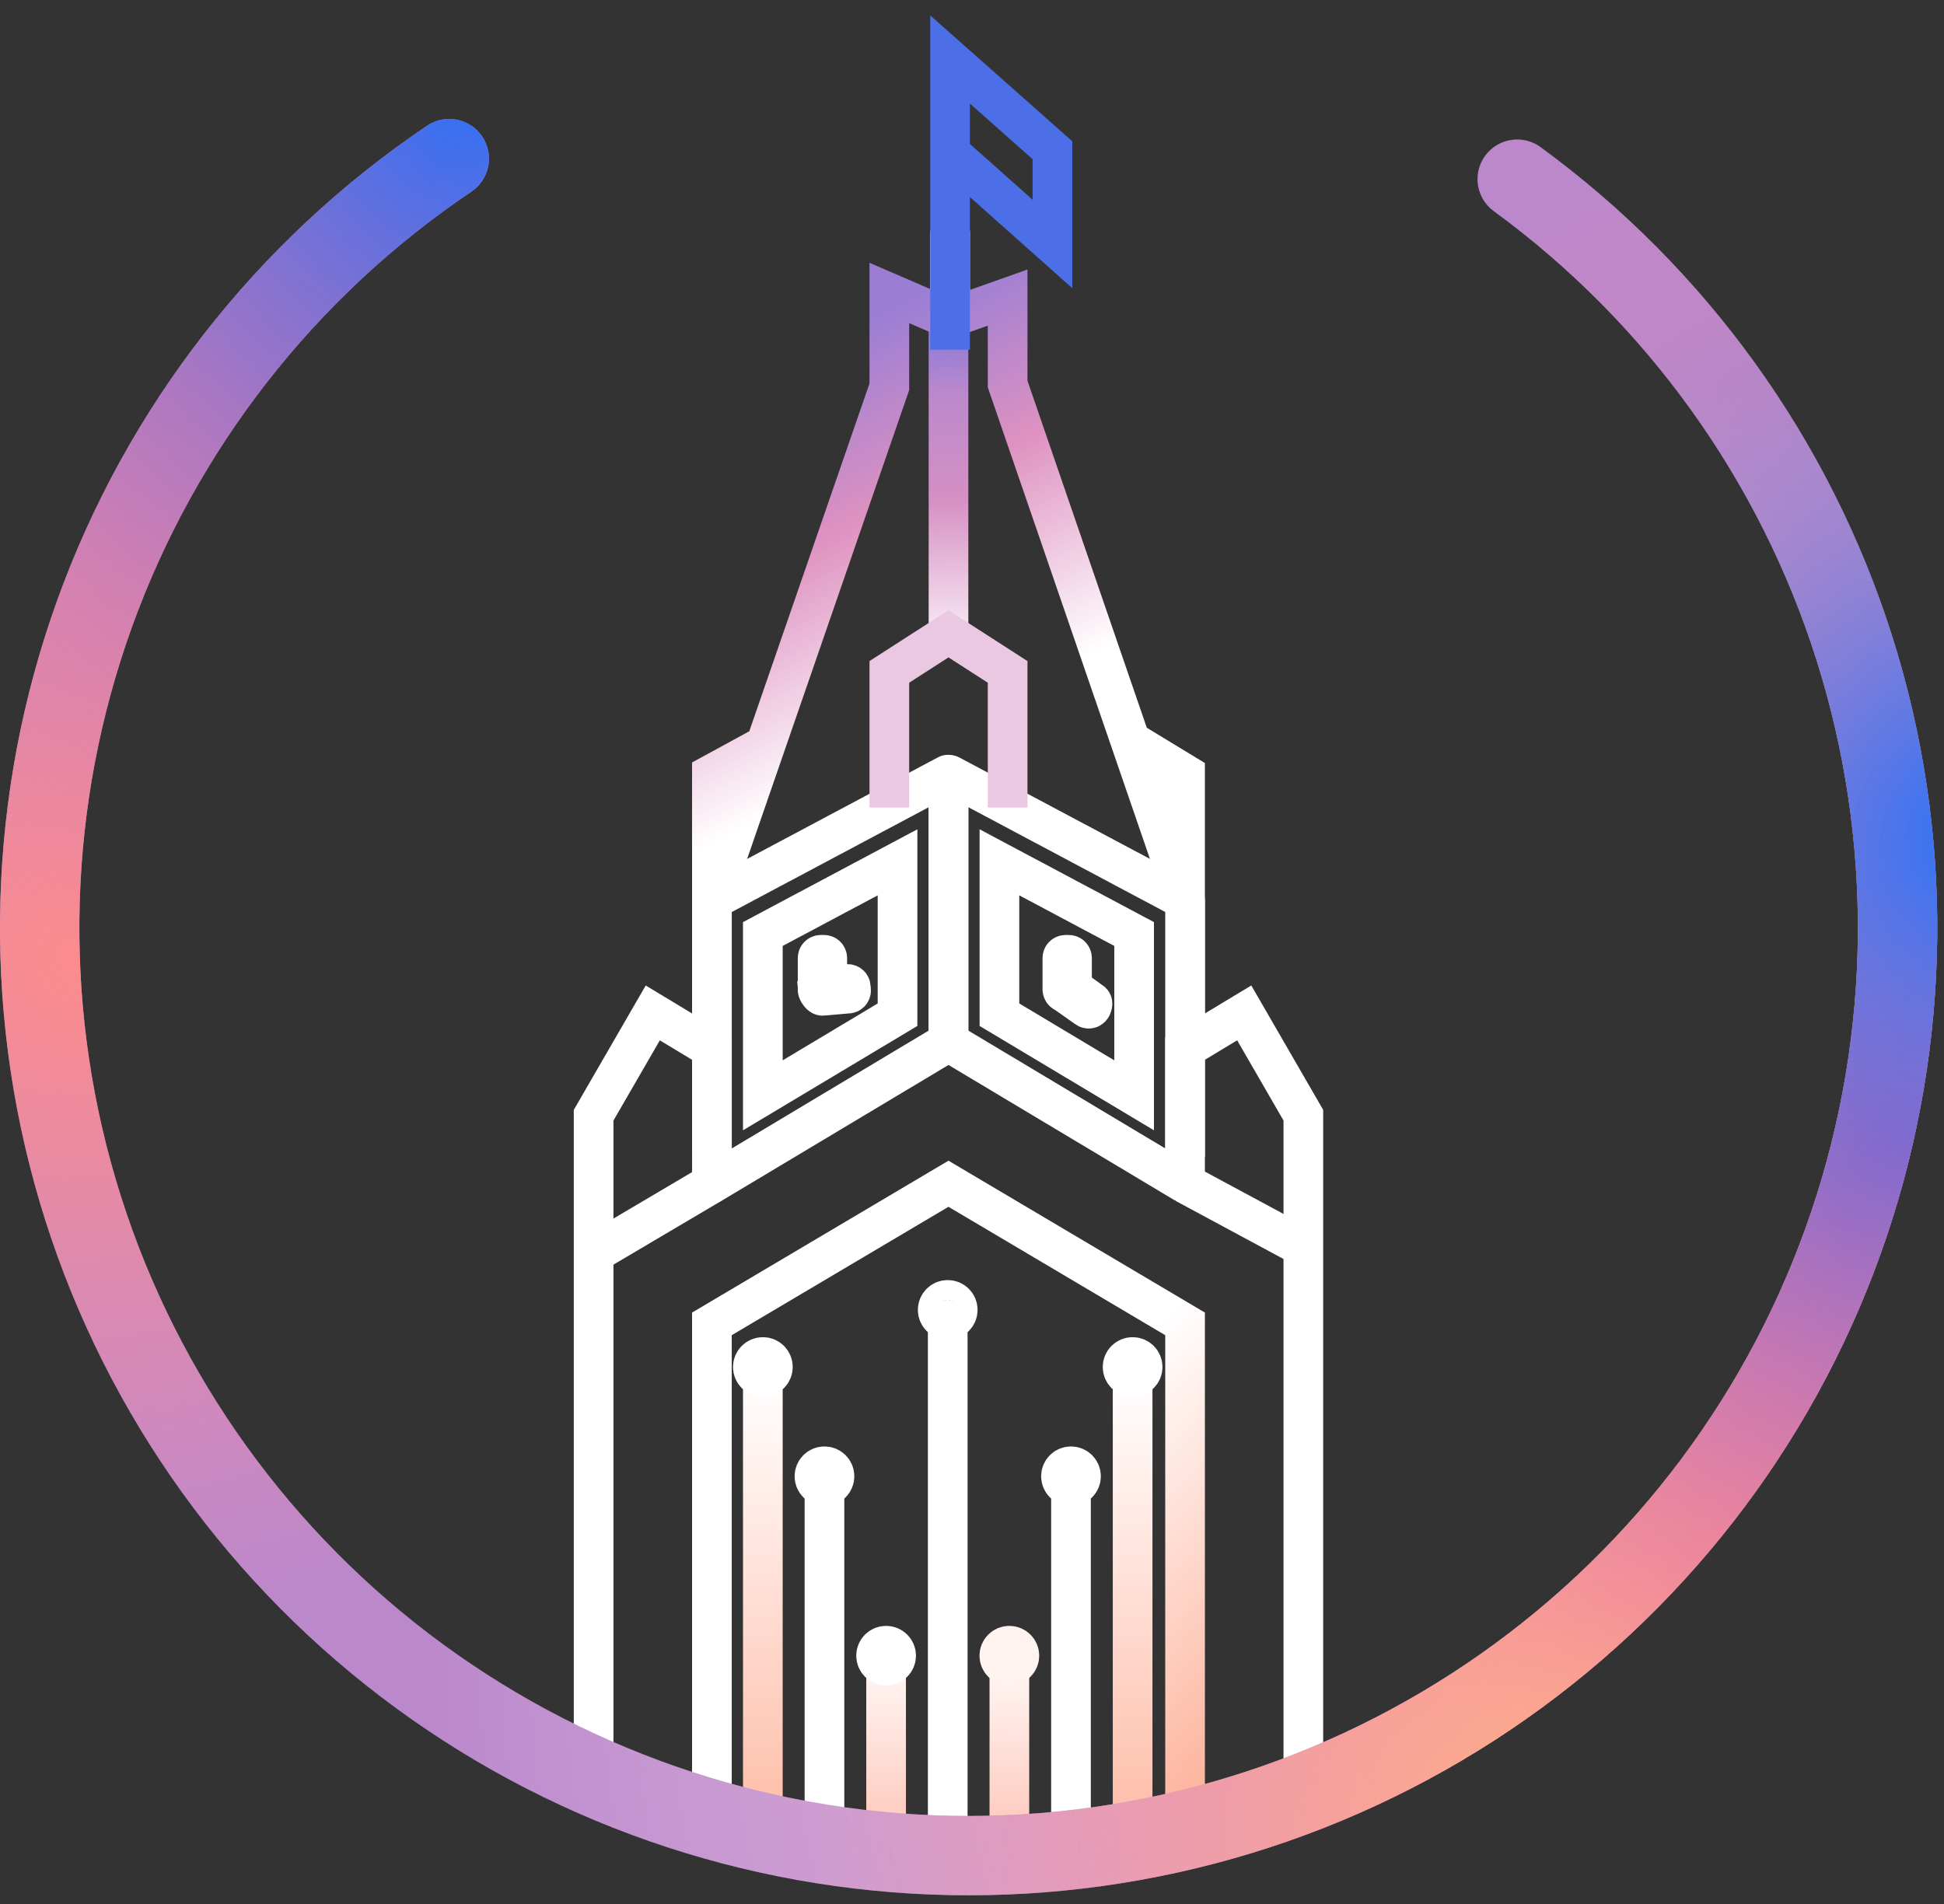 <?xml version="1.0" encoding="utf-8"?>
<svg viewBox="0 0 98 96" fill="none" xmlns="http://www.w3.org/2000/svg">
  <rect x="0" y="0" width="98" height="96" fill="#333333" stroke="none"/>
  <style>
    .rotate {
      animation: rotate 5s linear infinite;
      transform-origin: center;
    }
    @keyframes rotate {
      from {
        transform: rotate(0deg);
      }
      to {
        transform: rotate(360deg);
      } 
    }
  </style>
  <defs>
    <linearGradient id="paint0_linear_544_2446" x1="61.999" y1="60.5" x2="65.704" y2="76.453" gradientUnits="userSpaceOnUse" gradientTransform="matrix(-1, 0, 0, -1, 0, 0)" class="rotate">
      <stop stop-color="white"/>
      <stop offset="1" stop-color="#FDAFA5"/>
    </linearGradient>
    <linearGradient id="paint1_linear_544_2446" x1="47.999" y1="17" x2="48.315" y2="32.483" gradientUnits="userSpaceOnUse" gradientTransform="matrix(1, 0, 0, 1, 0, 0)" class="rotate">
      <stop stop-color="#917CD7"/>
      <stop offset="0.18" stop-color="#BB88CC"/>
      <stop offset="0.53" stop-color="#D590C4"/>
      <stop offset="1" stop-color="#FAEFF6"/>
    </linearGradient>
    <linearGradient id="paint2_linear_544_2446" x1="47.815" y1="31.957" x2="47.815" y2="40.716" gradientUnits="userSpaceOnUse" gradientTransform="matrix(-1, 0, 0, -1, 0, 0)" class="rotate">
      <stop stop-color="#EBC8E2"/>
      <stop offset="1" stop-color="white"/>
    </linearGradient>
    <linearGradient id="paint3_linear_544_2446" x1="45.999" y1="15" x2="54.999" y2="33" gradientUnits="userSpaceOnUse" gradientTransform="matrix(1, 0, 0, 1, 0, 0)" class="rotate">
      <stop stop-color="#9B7ED4"/>
      <stop offset="0.445" stop-color="#DE92C1"/>
      <stop offset="1" stop-color="white"/>
    </linearGradient>
    <linearGradient id="paint4_linear_544_2446" x1="57.597" y1="69.298" x2="57.597" y2="92.316" gradientUnits="userSpaceOnUse" gradientTransform="matrix(1, 0, 0, 1, 0, 0)" class="rotate">
      <stop stop-color="white"/>
      <stop offset="1" stop-color="#FEBCA7"/>
    </linearGradient>
    <linearGradient id="paint5_linear_544_2446" x1="54.49" y1="74.634" x2="54.49" y2="92.604" gradientUnits="userSpaceOnUse" gradientTransform="matrix(-1, 0, 0, -1, 0, 0)" class="rotate">
      <stop stop-color="white"/>
      <stop offset="1" stop-color="#FDB4A3"/>
    </linearGradient>
    <linearGradient id="paint6_linear_544_2446" x1="51.5" y1="82.5" x2="51.384" y2="93.061" gradientUnits="userSpaceOnUse" gradientTransform="matrix(1, 0, 0, 1, 0, 0)" class="rotate">
      <stop stop-color="white"/>
      <stop offset="1" stop-color="#FEC5B7"/>
    </linearGradient>
    <linearGradient id="paint7_linear_544_2446" x1="48.499" y1="84" x2="48.276" y2="93.451" gradientUnits="userSpaceOnUse" gradientTransform="matrix(-1, 0, 0, -1, 0, 0)" class="rotate">
      <stop stop-color="white"/>
      <stop offset="1" stop-color="#FDCCCD"/>
    </linearGradient>
    <linearGradient id="paint8_linear_544_2446" x1="49.999" y1="76" x2="63.499" y2="88.5" gradientUnits="userSpaceOnUse" gradientTransform="matrix(1, 0, 0, 1, 0, 0)" class="rotate">
      <stop stop-color="white"/>
      <stop offset="1" stop-color="#FDB098"/>
    </linearGradient>
    <linearGradient id="paint9_linear_544_2446" x1="50" y1="16.5" x2="46" y2="-1.5" gradientUnits="userSpaceOnUse" gradientTransform="matrix(-1, 0, 0, -1, 0, 0)" class="rotate">
      <stop stop-color="#AD80CF"/>
      <stop offset="1" stop-color="#4C6FE8"/>
    </linearGradient>
    <linearGradient id="paint10_radial_544_2446" gradientUnits="userSpaceOnUse" gradientTransform="matrix(-1, 0, 0, -1, 0, 0)" class="rotate">
      <stop offset="0.02" stop-color="#BB88CC"/>
      <stop offset="0.18" stop-color="#D590C4"/>
      <stop offset="0.53" stop-color="#FAEFF6"/>
      <stop offset="0.88" stop-color="#D590C4"/>
      <stop offset="1" stop-color="#917CD7"/>
    </linearGradient>
    <radialGradient id="paint11_radial_544_2446" cx="0" cy="0" r="1" gradientUnits="userSpaceOnUse" gradientTransform="matrix(-11.5, 63, -68.964, -12.589, 92, 83.5)" class="rotate">
      <stop stop-color="#F8607E"/>
      <stop offset="1" stop-color="white" stop-opacity="0"/>
    </radialGradient>
    <radialGradient id="paint12_radial_544_2446" cx="0" cy="0" r="1" gradientUnits="userSpaceOnUse" gradientTransform="matrix(-5, -34, 37.218, -5.473, 4, 48)" class="rotate">
      <stop stop-color="#FE8C89"/>
      <stop offset="1" stop-color="#FB8AA0" stop-opacity="0"/>
    </radialGradient>
    <radialGradient id="paint13_radial_544_2446" cx="0" cy="0" r="1" gradientUnits="userSpaceOnUse" gradientTransform="matrix(-29, -21, 22.988, -31.745, 78, 92)" class="rotate">
      <stop stop-color="#FEB389"/>
      <stop offset="1" stop-color="#FB8AA0" stop-opacity="0"/>
    </radialGradient>
    <radialGradient id="paint14_radial_544_2446" cx="0" cy="0" r="1" gradientUnits="userSpaceOnUse" gradientTransform="matrix(46, 0, 0, 50.354, 22, 8)" class="rotate">
      <stop stop-color="#8951C2"/>
      <stop offset="1" stop-color="#FB8AA0" stop-opacity="0"/>
    </radialGradient>
    <radialGradient id="paint15_radial_544_2446" cx="0" cy="0" r="1" gradientUnits="userSpaceOnUse" gradientTransform="matrix(7.5, -34, 37.218, 8.21, 96, 57.5)" class="rotate">
      <stop stop-color="#8951C2"/>
      <stop offset="1" stop-color="#FB8AA0" stop-opacity="0"/>
    </radialGradient>
    <radialGradient id="paint16_radial_544_2446" cx="0" cy="0" r="1" gradientUnits="userSpaceOnUse" gradientTransform="matrix(38.5, -5.5, 6.021, 42.144, 24, 2.5)" class="rotate">
      <stop stop-color="#1F70FD"/>
      <stop offset="1" stop-color="#FB8AA0" stop-opacity="0"/>
    </radialGradient>
    <radialGradient id="paint17_radial_544_2446" cx="0" cy="0" r="1" gradientUnits="userSpaceOnUse" gradientTransform="matrix(-17, -35.5, 38.86, -18.61, 101, 41.5)" class="rotate">
      <stop stop-color="#1F70FD"/>
      <stop offset="1" stop-color="#FB8AA0" stop-opacity="0"/>
    </radialGradient>
  </defs>
  <path d="M47.895 16.061V11.629" stroke="white" stroke-width="2" stroke-miterlimit="10" transform="matrix(1, 0, 0, 1, 0, -8.881784197001252e-16)"/>
  <path d="M47.815 39.131V52.497C47.815 52.507 47.817 52.517 47.822 52.526C47.827 52.534 47.834 52.541 47.842 52.546L59.654 59.616C59.663 59.621 59.673 59.624 59.683 59.624C59.693 59.624 59.703 59.621 59.712 59.617C59.721 59.611 59.728 59.604 59.733 59.596C59.738 59.587 59.741 59.577 59.741 59.567V45.416C59.741 45.406 59.739 45.396 59.733 45.387C59.728 45.378 59.72 45.371 59.711 45.366L47.898 39.078C47.89 39.074 47.88 39.072 47.87 39.072C47.86 39.072 47.85 39.075 47.841 39.08C47.833 39.086 47.826 39.093 47.821 39.102C47.816 39.111 47.814 39.121 47.815 39.131Z" stroke="white" stroke-width="2" stroke-miterlimit="10" transform="matrix(1, 0, 0, 1, 0, -8.881784197001252e-16)"/>
  <path d="M50.383 43.479V51.162L57.173 55.227V47.094L50.383 43.479Z" stroke="white" stroke-width="2" stroke-miterlimit="10" transform="matrix(1, 0, 0, 1, 0, -8.881784197001252e-16)"/>
  <path d="M47.815 39.087V52.513C47.815 52.518 47.813 52.524 47.811 52.528C47.808 52.533 47.804 52.537 47.8 52.54L35.937 59.642C35.932 59.645 35.927 59.647 35.921 59.647C35.916 59.647 35.91 59.645 35.905 59.642C35.901 59.64 35.897 59.636 35.894 59.631C35.891 59.626 35.89 59.621 35.89 59.615V45.404C35.89 45.398 35.891 45.392 35.894 45.387C35.897 45.383 35.901 45.378 35.906 45.376L47.769 39.061C47.774 39.058 47.779 39.057 47.784 39.057C47.789 39.057 47.795 39.058 47.799 39.061C47.804 39.064 47.808 39.067 47.81 39.072C47.813 39.077 47.815 39.082 47.815 39.087Z" stroke="white" stroke-width="2" stroke-miterlimit="10" transform="matrix(1, 0, 0, 1, 0, -8.881784197001252e-16)"/>
  <path d="M45.246 43.479V51.162L38.456 55.227V47.094L45.246 43.479Z" stroke="white" stroke-width="2" stroke-miterlimit="10" transform="matrix(1, 0, 0, 1, 0, -8.881784197001252e-16)"/>
  <path d="M59.741 58.328V52.87L62.723 51.071L65.704 56.229V89.98" stroke="url(#paint0_linear_544_2446)" stroke-width="2" stroke-miterlimit="10" transform="matrix(1, 0, 0, 1, 0, -8.881784197001252e-16)"/>
  <path d="M47.815 32.483V16.061" stroke="url(#paint1_linear_544_2446)" stroke-width="2" stroke-miterlimit="10" transform="matrix(1, 0, 0, 1, 0, -8.881784197001252e-16)"/>
  <path d="M44.833 40.716V33.877L47.815 31.957L50.796 33.877V40.716" stroke="url(#paint2_linear_544_2446)" stroke-width="2" stroke-miterlimit="10" transform="matrix(1, 0, 0, 1, 0, -8.881784197001252e-16)"/>
  <path d="M35.888 58.152V52.871L32.907 51.072L29.925 56.231V89.93" stroke="white" stroke-width="2" stroke-miterlimit="10" transform="matrix(1, 0, 0, 1, 0, -8.881784197001252e-16)"/>
  <path d="M56.982 37.359L59.741 39.036V45.382L50.796 19.363V15.005L47.815 16.061L44.833 14.772V19.5L35.888 45.384V39.037L38.59 37.564" stroke="url(#paint3_linear_544_2446)" stroke-width="2" stroke-miterlimit="10" transform="matrix(1, 0, 0, 1, 0, -8.881784197001252e-16)"/>
  <path d="M59.741 59.67L65.704 62.882" stroke="white" stroke-width="2" stroke-miterlimit="10" transform="matrix(1, 0, 0, 1, 0, -8.881784197001252e-16)"/>
  <path d="M35.888 59.67L30.067 63.109" stroke="white" stroke-width="2" stroke-miterlimit="10" transform="matrix(1, 0, 0, 1, 0, -8.881784197001252e-16)"/>
  <path d="M38.456 69.298V91.915" stroke="url(#paint4_linear_544_2446)" stroke-width="2" stroke-miterlimit="10" stroke-linecap="round" transform="matrix(1, 0, 0, 1, 0, -8.881784197001252e-16)"/>
  <path d="M41.563 74.634V92.604" stroke="url(#paint5_linear_544_2446)" stroke-width="2" stroke-miterlimit="10" stroke-linecap="round" transform="matrix(1, 0, 0, 1, 0, -8.881784197001252e-16)"/>
  <path d="M44.67 83.759V93.061" stroke="url(#paint6_linear_544_2446)" stroke-width="2" stroke-miterlimit="10" stroke-linecap="round" transform="matrix(1, 0, 0, 1, 0, -8.881784197001252e-16)"/>
  <path d="M57.097 69.298V92.316" stroke="url(#paint4_linear_544_2446)" stroke-width="2" stroke-miterlimit="10" stroke-linecap="round" transform="matrix(1, 0, 0, 1, 0, -8.881784197001252e-16)"/>
  <path d="M53.99 74.634V92.604" stroke="url(#paint5_linear_544_2446)" stroke-width="2" stroke-miterlimit="10" stroke-linecap="round" transform="matrix(1, 0, 0, 1, 0, -8.881784197001252e-16)"/>
  <path d="M50.884 83.759V93.061" stroke="url(#paint6_linear_544_2446)" stroke-width="2" stroke-miterlimit="10" stroke-linecap="round" transform="matrix(1, 0, 0, 1, 0, -8.881784197001252e-16)"/>
  <path d="M47.776 65.634V93.451" stroke="url(#paint7_linear_544_2446)" stroke-width="2" stroke-miterlimit="10" transform="matrix(1, 0, 0, 1, 0, -8.881784197001252e-16)"/>
  <path d="M48.282 66.045C48.282 66.323 48.057 66.55 47.776 66.55C47.496 66.55 47.27 66.323 47.27 66.045C47.27 65.768 47.496 65.541 47.776 65.541C48.057 65.541 48.282 65.768 48.282 66.045Z" fill="white" stroke="white" stroke-width="2" transform="matrix(1, 0, 0, 1, 0, -8.881784197001252e-16)"/>
  <path d="M51.389 83.481C51.389 83.758 51.163 83.985 50.883 83.985C50.602 83.985 50.377 83.758 50.377 83.481C50.377 83.203 50.602 82.977 50.883 82.977C51.163 82.977 51.389 83.203 51.389 83.481Z" fill="#FFF3F0" stroke="#FFF3F0" stroke-width="2" transform="matrix(1, 0, 0, 1, 0, -8.881784197001252e-16)"/>
  <path d="M54.496 74.434C54.496 74.712 54.271 74.939 53.99 74.939C53.71 74.939 53.484 74.712 53.484 74.434C53.484 74.157 53.71 73.93 53.99 73.93C54.271 73.93 54.496 74.157 54.496 74.434Z" fill="white" stroke="white" stroke-width="2" transform="matrix(1, 0, 0, 1, 0, -8.881784197001252e-16)"/>
  <path d="M57.603 68.925C57.603 69.202 57.377 69.429 57.097 69.429C56.816 69.429 56.591 69.202 56.591 68.925C56.591 68.647 56.816 68.42 57.097 68.42C57.377 68.42 57.603 68.647 57.603 68.925Z" fill="white" stroke="white" stroke-width="2" transform="matrix(1, 0, 0, 1, 0, -8.881784197001252e-16)"/>
  <path d="M45.176 83.481C45.176 83.758 44.95 83.985 44.67 83.985C44.389 83.985 44.164 83.758 44.164 83.481C44.164 83.203 44.389 82.977 44.67 82.977C44.95 82.977 45.176 83.203 45.176 83.481Z" fill="white" stroke="white" stroke-width="2" transform="matrix(1, 0, 0, 1, 0, -8.881784197001252e-16)"/>
  <path d="M42.069 74.434C42.069 74.712 41.843 74.939 41.563 74.939C41.282 74.939 41.057 74.712 41.057 74.434C41.057 74.157 41.282 73.93 41.563 73.93C41.843 73.93 42.069 74.157 42.069 74.434Z" fill="white" stroke="white" stroke-width="2" transform="matrix(1, 0, 0, 1, 0, -8.881784197001252e-16)"/>
  <path d="M38.963 68.925C38.963 69.202 38.738 69.429 38.457 69.429C38.177 69.429 37.951 69.202 37.951 68.925C37.951 68.647 38.177 68.42 38.457 68.42C38.738 68.42 38.963 68.647 38.963 68.925Z" fill="white" stroke="white" stroke-width="2" transform="matrix(1, 0, 0, 1, 0, -8.881784197001252e-16)"/>
  <path d="M35.888 91.981V66.751L47.814 59.685L59.741 66.751V91.981" stroke="url(#paint8_linear_544_2446)" stroke-width="2" stroke-miterlimit="10" transform="matrix(1, 0, 0, 1, 0, -8.881784197001252e-16)"/>
  <path d="M47.895 17.631V3L53.055 7.574V12.3L47.895 7.707" stroke="url(#paint9_linear_544_2446)" stroke-width="2" stroke-miterlimit="10" transform="matrix(1, 0, 0, 1, 0, -8.881784197001252e-16)"/>
  <path d="M53.556 48.306V49.88C53.556 49.97 53.629 50.044 53.719 50.044H53.877C53.968 50.044 54.041 49.97 54.041 49.88V48.306C54.041 48.216 53.968 48.143 53.877 48.143H53.719C53.629 48.143 53.556 48.216 53.556 48.306Z" fill="white" stroke="white" stroke-width="2" stroke-miterlimit="10" transform="matrix(1, 0, 0, 1, 0, -8.881784197001252e-16)"/>
  <path d="M54.051 49.804L54.497 50.128L55.05 50.53C55.103 50.583 55.063 50.744 54.999 50.808C54.974 50.838 54.937 50.857 54.898 50.861C54.858 50.865 54.819 50.853 54.788 50.828L53.612 49.997C53.559 49.944 53.819 49.756 53.882 49.692L53.935 49.688C54 49.623 53.998 49.751 54.051 49.804Z" fill="white" stroke="white" stroke-width="2" transform="matrix(1, 0, 0, 1, 0, -8.881784197001252e-16)"/>
  <path d="M41.218 48.306V49.88C41.218 49.97 41.291 50.044 41.381 50.044H41.539C41.63 50.044 41.703 49.97 41.703 49.88V48.306C41.703 48.216 41.63 48.143 41.539 48.143H41.381C41.291 48.143 41.218 48.216 41.218 48.306Z" fill="white" stroke="white" stroke-width="2" stroke-miterlimit="10" transform="matrix(1, 0, 0, 1, 0, -8.881784197001252e-16)"/>
  <path d="M41.42 49.727L42.738 49.612C42.778 49.613 42.816 49.629 42.844 49.657C42.872 49.685 42.888 49.723 42.889 49.763L42.902 49.92C42.909 49.96 42.9 50 42.877 50.033C42.854 50.065 42.819 50.088 42.78 50.095L41.462 50.21C41.386 50.217 41.242 50.04 41.234 49.951L41.297 49.902C41.291 49.862 41.3 49.822 41.323 49.789C41.346 49.757 41.38 49.734 41.42 49.727Z" fill="white" stroke="white" stroke-width="2" transform="matrix(1, 0, 0, 1, 0, -8.881784197001252e-16)"/>
  <path d="M76.484 9.033C84.516 14.904 90.467 23.178 93.473 32.655C96.479 42.133 96.384 52.32 93.202 61.74C90.02 71.16 83.916 79.322 75.776 85.042C67.635 90.763 57.882 93.744 47.931 93.553C37.98 93.362 28.349 90.009 20.434 83.981C12.52 77.953 6.734 69.563 3.916 60.028C1.098 50.493 1.395 40.309 4.763 30.954C8.131 21.599 14.396 13.559 22.647 8" stroke="url(#paint10_radial_544_2446)" stroke-width="4" stroke-miterlimit="10" stroke-linecap="round" transform="matrix(1, 0, 0, 1, 0, -8.881784197001252e-16)"/>
  <path d="M76.484 9.033C84.516 14.904 90.467 23.178 93.473 32.655C96.479 42.133 96.384 52.32 93.202 61.74C90.02 71.16 83.916 79.322 75.776 85.042C67.635 90.763 57.882 93.744 47.931 93.553C37.98 93.362 28.349 90.009 20.434 83.981C12.52 77.953 6.734 69.563 3.916 60.028C1.098 50.493 1.395 40.309 4.763 30.954C8.131 21.599 14.396 13.559 22.647 8" stroke="url(#paint11_radial_544_2446)" stroke-width="4" stroke-miterlimit="10" stroke-linecap="round" transform="matrix(1, 0, 0, 1, 0, -8.881784197001252e-16)"/>
  <path d="M76.484 9.033C84.516 14.904 90.467 23.178 93.473 32.655C96.479 42.133 96.384 52.32 93.202 61.74C90.02 71.16 83.916 79.322 75.776 85.042C67.635 90.763 57.882 93.744 47.931 93.553C37.98 93.362 28.349 90.009 20.434 83.981C12.52 77.953 6.734 69.563 3.916 60.028C1.098 50.493 1.395 40.309 4.763 30.954C8.131 21.599 14.396 13.559 22.647 8" stroke="url(#paint12_radial_544_2446)" stroke-width="4" stroke-miterlimit="10" stroke-linecap="round" transform="matrix(1, 0, 0, 1, 0, -8.881784197001252e-16)"/>
  <path d="M76.484 9.033C84.516 14.904 90.467 23.178 93.473 32.655C96.479 42.133 96.384 52.32 93.202 61.74C90.02 71.16 83.916 79.322 75.776 85.042C67.635 90.763 57.882 93.744 47.931 93.553C37.98 93.362 28.349 90.009 20.434 83.981C12.52 77.953 6.734 69.563 3.916 60.028C1.098 50.493 1.395 40.309 4.763 30.954C8.131 21.599 14.396 13.559 22.647 8" stroke="url(#paint13_radial_544_2446)" stroke-width="4" stroke-miterlimit="10" stroke-linecap="round" transform="matrix(1, 0, 0, 1, 0, -8.881784197001252e-16)"/>
  <path d="M76.484 9.033C84.516 14.904 90.467 23.178 93.473 32.655C96.479 42.133 96.384 52.32 93.202 61.74C90.02 71.16 83.916 79.322 75.776 85.042C67.635 90.763 57.882 93.744 47.931 93.553C37.98 93.362 28.349 90.009 20.434 83.981C12.52 77.953 6.734 69.563 3.916 60.028C1.098 50.493 1.395 40.309 4.763 30.954C8.131 21.599 14.396 13.559 22.647 8" stroke="url(#paint14_radial_544_2446)" stroke-width="4" stroke-miterlimit="10" stroke-linecap="round" transform="matrix(1, 0, 0, 1, 0, -8.881784197001252e-16)"/>
  <path d="M76.484 9.033C84.516 14.904 90.467 23.178 93.473 32.655C96.479 42.133 96.384 52.32 93.202 61.74C90.02 71.16 83.916 79.322 75.776 85.042C67.635 90.763 57.882 93.744 47.931 93.553C37.98 93.362 28.349 90.009 20.434 83.981C12.52 77.953 6.734 69.563 3.916 60.028C1.098 50.493 1.395 40.309 4.763 30.954C8.131 21.599 14.396 13.559 22.647 8" stroke="url(#paint15_radial_544_2446)" stroke-width="4" stroke-miterlimit="10" stroke-linecap="round" transform="matrix(1, 0, 0, 1, 0, -8.881784197001252e-16)"/>
  <path d="M76.484 9.033C84.516 14.904 90.467 23.178 93.473 32.655C96.479 42.133 96.384 52.32 93.202 61.74C90.02 71.16 83.916 79.322 75.776 85.042C67.635 90.763 57.882 93.744 47.931 93.553C37.98 93.362 28.349 90.009 20.434 83.981C12.52 77.953 6.734 69.563 3.916 60.028C1.098 50.493 1.395 40.309 4.763 30.954C8.131 21.599 14.396 13.559 22.647 8" stroke="url(#paint16_radial_544_2446)" stroke-width="4" stroke-miterlimit="10" stroke-linecap="round" transform="matrix(1, 0, 0, 1, 0, -8.881784197001252e-16)"/>
  <path d="M76.484 9.033C84.516 14.904 90.467 23.178 93.473 32.655C96.479 42.133 96.384 52.32 93.202 61.74C90.02 71.16 83.916 79.322 75.776 85.042C67.635 90.763 57.882 93.744 47.931 93.553C37.98 93.362 28.349 90.009 20.434 83.981C12.52 77.953 6.734 69.563 3.916 60.028C1.098 50.493 1.395 40.309 4.763 30.954C8.131 21.599 14.396 13.559 22.647 8" stroke="url(#paint17_radial_544_2446)" stroke-width="4" stroke-miterlimit="10" stroke-linecap="round" transform="matrix(1, 0, 0, 1, 0, -8.881784197001252e-16)"/>
</svg>
